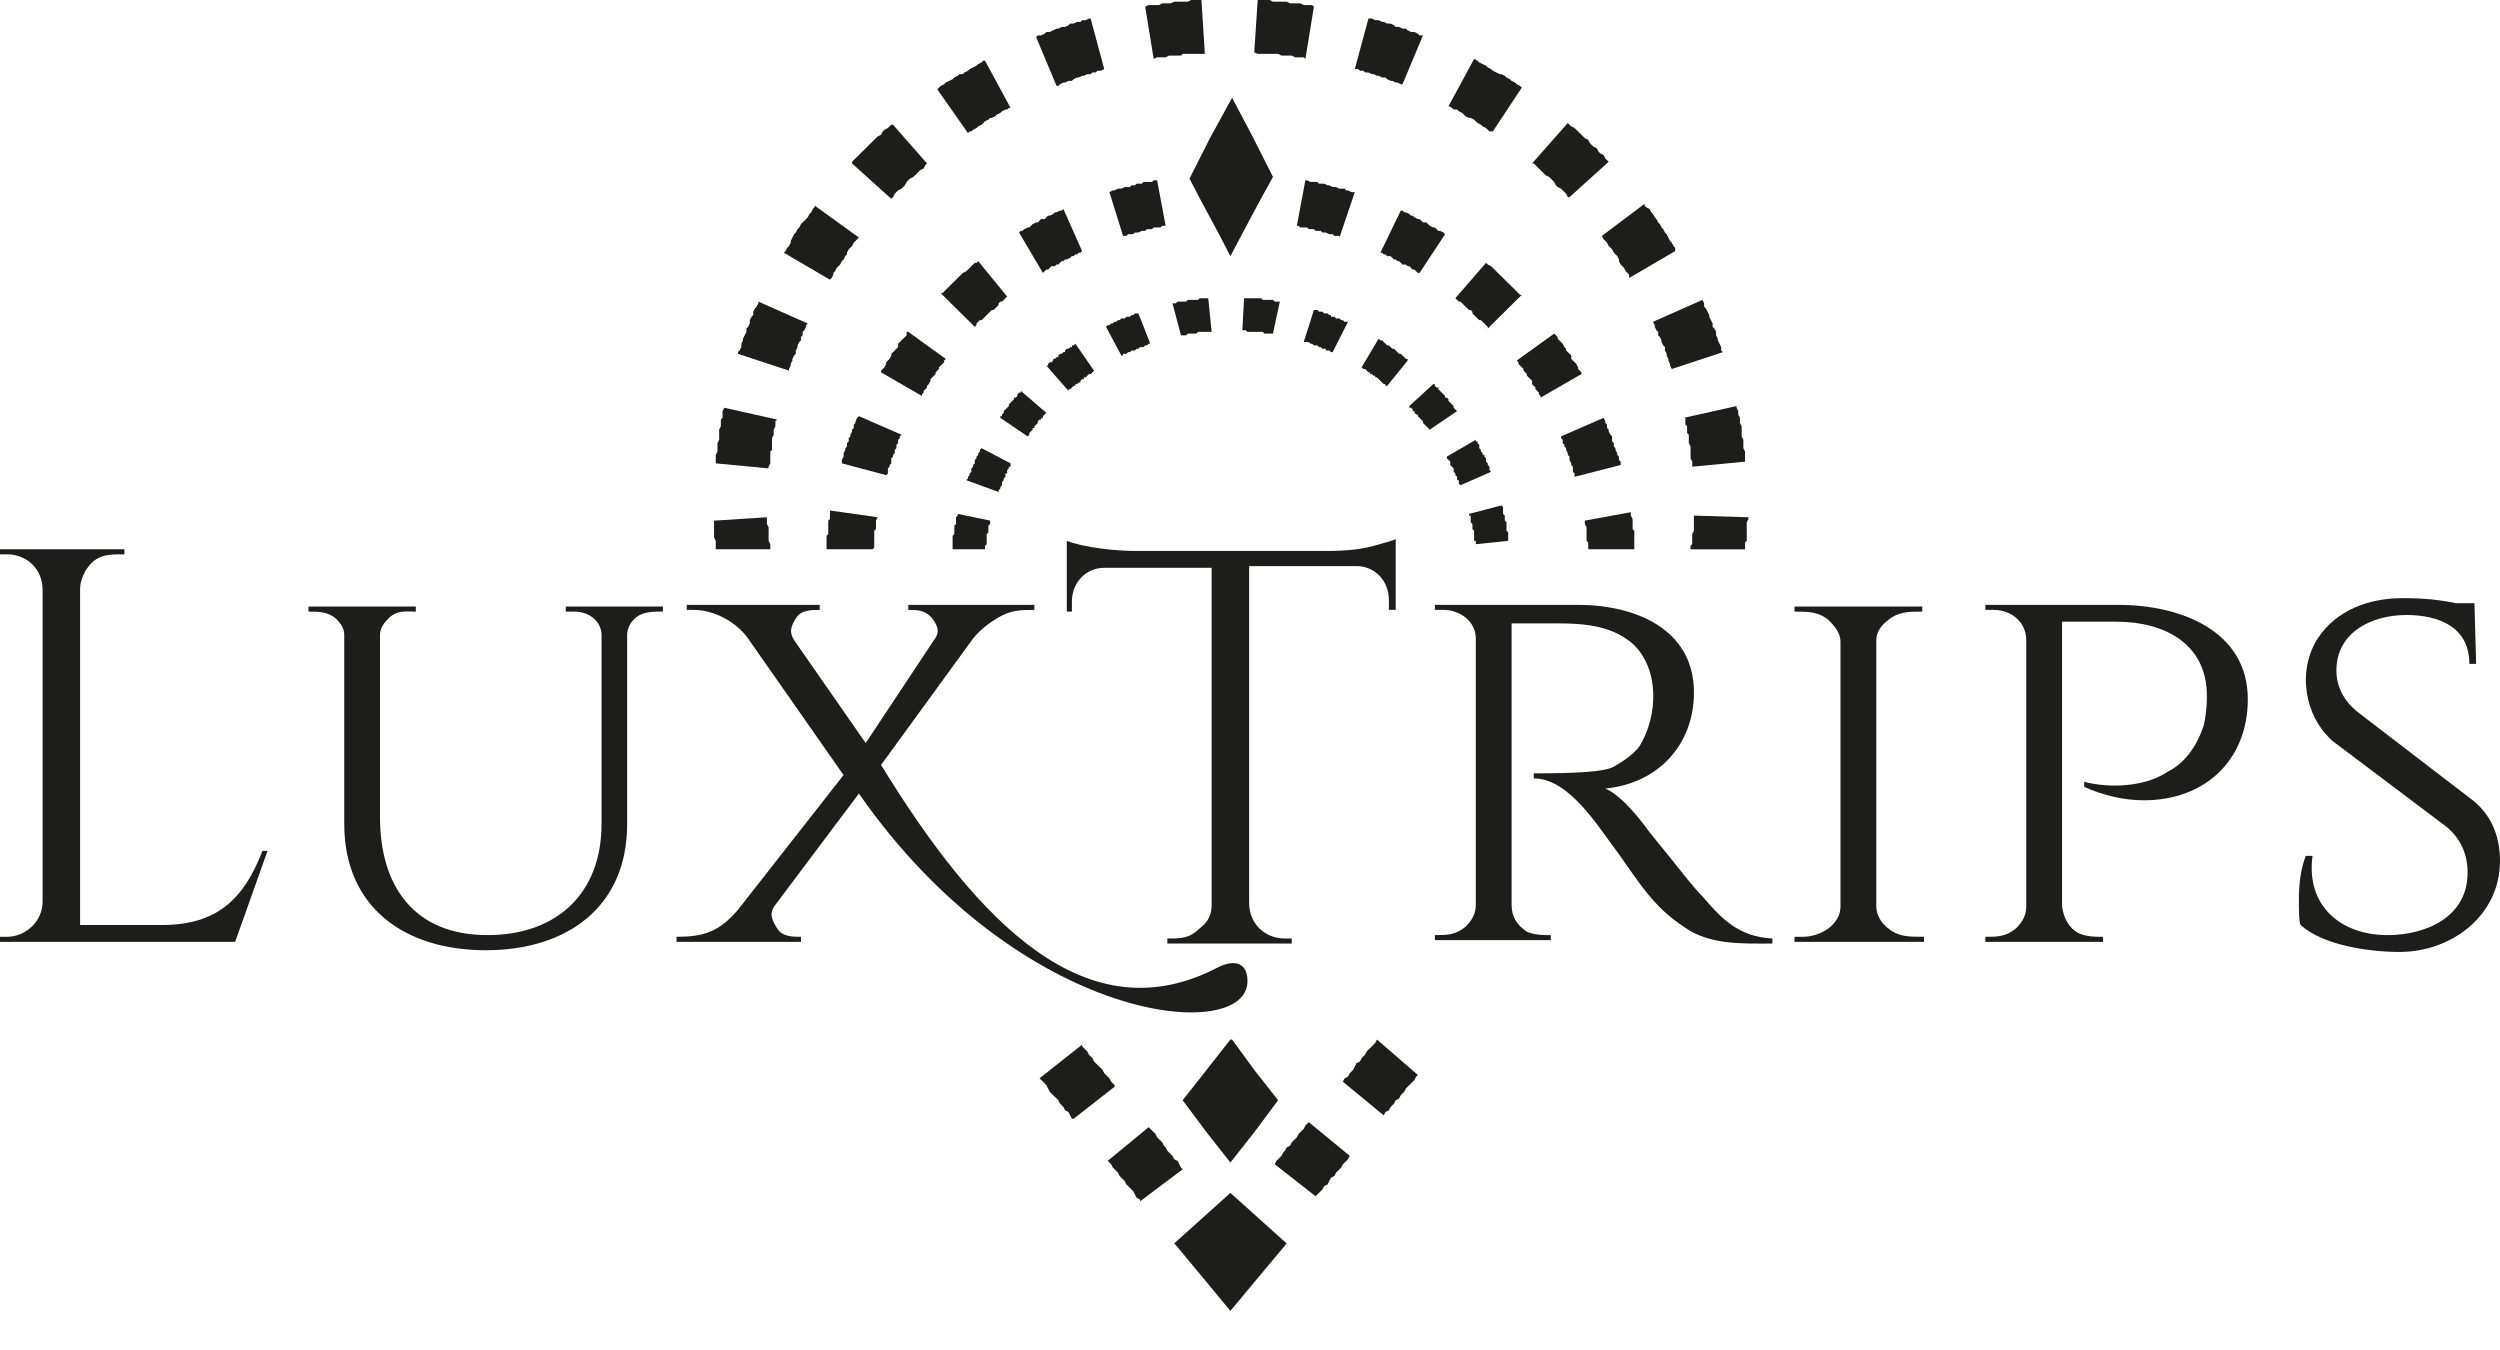 <svg width="50" height="27" viewBox="0 0 50 27" fill="none" xmlns="http://www.w3.org/2000/svg">
<g clip-path="url(#clip0_196_23)">
<path d="M29.414 10.312V10.345V10.379V10.412V10.446L29.448 10.48V10.514V10.547V10.581L29.482 10.615V10.648V10.682V10.716V10.749V10.783V10.817H29.516V10.851V10.884L30.164 10.817V10.783V10.749V10.716V10.682V10.648L30.13 10.615V10.581V10.547V10.514V10.48V10.446L30.096 10.412V10.379V10.345V10.312L30.061 10.278V10.244V10.21V10.177V10.143L30.027 10.109L29.38 10.278V10.312H29.414Z" fill="#1D1D1B"/>
<path d="M29.789 9.402V9.368V9.334L29.755 9.301V9.267L29.721 9.233V9.199V9.166L29.687 9.132V9.098H29.653V9.065L29.619 9.031V8.997L29.585 8.964V8.93V8.896L29.55 8.862V8.829H29.516V8.795L28.937 9.132V9.166L28.971 9.199L29.005 9.233V9.267V9.301L29.039 9.334L29.073 9.368V9.402V9.435L29.107 9.469V9.503L29.142 9.536V9.57V9.604H29.176V9.637V9.671L29.21 9.705L29.823 9.435L29.789 9.402Z" fill="#1D1D1B"/>
<path d="M29.107 8.189L29.073 8.155V8.121L29.039 8.087L29.005 8.054L28.97 8.02V7.986L28.936 7.953H28.902V7.919L28.868 7.885L28.834 7.852L28.8 7.818L28.766 7.784V7.75H28.732L28.698 7.717V7.683H28.664L28.186 8.121V8.155H28.221L28.255 8.189V8.222H28.289V8.256L28.323 8.29H28.357V8.323L28.391 8.357L28.425 8.391L28.459 8.424V8.458L28.493 8.492L28.527 8.525L28.561 8.559L28.596 8.593L29.141 8.222L29.107 8.189Z" fill="#1D1D1B"/>
<path d="M28.153 7.178H28.119L28.084 7.144L28.05 7.11L28.016 7.076H27.982L27.948 7.043L27.914 7.009L27.88 6.975H27.846L27.812 6.942L27.778 6.908H27.744L27.71 6.874L27.675 6.841L27.641 6.807H27.607L27.573 6.773L27.232 7.346L27.267 7.38H27.301L27.335 7.413L27.369 7.447H27.403V7.481H27.437L27.471 7.515H27.505V7.548H27.539L27.573 7.582L27.607 7.616L27.641 7.649L27.675 7.683H27.71V7.717H27.744L28.153 7.211V7.178Z" fill="#1D1D1B"/>
<path d="M26.176 6.841L26.21 6.874H26.244L26.278 6.908H26.312H26.346L26.381 6.942H26.415L26.449 6.975H26.483H26.517V7.009H26.551H26.585L26.619 7.043H26.653L26.96 6.436H26.926H26.892L26.858 6.403H26.824L26.79 6.369H26.755H26.721L26.687 6.335H26.653H26.619V6.301H26.585L26.551 6.268H26.517H26.483L26.449 6.234H26.415H26.381L26.346 6.2H26.312H26.278L26.074 6.841H26.108H26.142H26.176Z" fill="#1D1D1B"/>
<path d="M24.915 6.605L24.949 6.638H24.983H25.017H25.051H25.085H25.119H25.153H25.188H25.222H25.256L25.29 6.672H25.324H25.358H25.392H25.426H25.46L25.596 6.032H25.562H25.528H25.494L25.46 5.998H25.426H25.392H25.358H25.324H25.29H25.256L25.222 5.965H25.188H25.153H25.119H25.085H25.051H25.017H24.983H24.949H24.915H24.881L24.847 6.605H24.881H24.915Z" fill="#1D1D1B"/>
<path d="M33.878 10.345V10.413V10.446V10.48V10.547V10.581V10.615L33.844 10.682V10.716V10.783V10.817V10.884L33.81 10.918V10.986H34.901V10.918V10.851L34.935 10.817V10.75V10.682V10.615V10.581V10.514V10.446L34.969 10.379V10.345L33.878 10.312V10.345Z" fill="#1D1D1B"/>
<path d="M33.708 8.357V8.424V8.492L33.742 8.525V8.593V8.66L33.776 8.694V8.761V8.829V8.862L33.811 8.93V8.997V9.031V9.098V9.166L33.845 9.233V9.267V9.334L34.901 9.233V9.166V9.098V9.031L34.867 8.964V8.896V8.862V8.795L34.833 8.728V8.66V8.593V8.525L34.799 8.458V8.391V8.357L34.765 8.29V8.222L34.731 8.155V8.121L33.674 8.357H33.708Z" fill="#1D1D1B"/>
<path d="M33.06 6.436L33.095 6.504V6.537L33.129 6.605L33.163 6.638V6.706L33.197 6.74L33.231 6.807V6.841L33.265 6.908L33.299 6.942V7.009L33.333 7.076V7.11L33.367 7.178V7.211L33.401 7.279V7.312L33.435 7.38L34.458 7.043L34.424 7.009V6.942L34.39 6.874L34.356 6.807V6.773L34.322 6.706V6.638L34.288 6.571L34.253 6.537V6.47L34.219 6.403L34.185 6.335V6.301L34.151 6.234L34.117 6.167L34.083 6.133V6.066L34.049 5.998L33.06 6.436Z" fill="#1D1D1B"/>
<path d="M32.038 4.718L32.072 4.785L32.106 4.819L32.14 4.853L32.174 4.92L32.209 4.954L32.243 4.987L32.277 5.055L32.311 5.088L32.345 5.122L32.379 5.189V5.223L32.413 5.291L32.447 5.324L32.481 5.358L32.515 5.425L32.549 5.459L32.583 5.493V5.56L33.504 5.021V4.954L33.47 4.92L33.435 4.853L33.401 4.819L33.367 4.751L33.333 4.684L33.299 4.65L33.265 4.583L33.231 4.549L33.197 4.482L33.163 4.448L33.129 4.381L33.095 4.347L33.061 4.28L33.026 4.246L32.992 4.179L32.924 4.145L32.89 4.111V4.077L32.038 4.718Z" fill="#1D1D1B"/>
<path d="M30.709 3.302L30.777 3.37L30.811 3.403L30.845 3.437L30.879 3.471L30.913 3.505L30.982 3.538L31.015 3.572L31.05 3.606L31.084 3.639L31.118 3.707L31.152 3.74L31.22 3.774L31.254 3.808L31.288 3.841L31.322 3.875L31.356 3.943H31.39L32.174 3.235L32.14 3.201L32.106 3.168L32.072 3.1L32.004 3.066L31.97 3.033L31.936 2.965L31.868 2.932L31.834 2.898L31.799 2.864L31.765 2.797L31.697 2.763L31.663 2.729L31.629 2.696L31.561 2.628L31.527 2.595L31.493 2.561L31.424 2.527L31.39 2.494L31.356 2.46L30.641 3.269H30.675L30.709 3.302Z" fill="#1D1D1B"/>
<path d="M29.039 2.157L29.073 2.19H29.141L29.175 2.224L29.243 2.258L29.277 2.292L29.311 2.325L29.38 2.359H29.414L29.482 2.393L29.516 2.426L29.55 2.46L29.618 2.494L29.652 2.527L29.721 2.561L29.755 2.595L29.789 2.628H29.857L30.436 1.752L30.402 1.719L30.334 1.685L30.3 1.651L30.232 1.618L30.198 1.584L30.13 1.55L30.096 1.516L30.027 1.483H29.993L29.925 1.449L29.857 1.415L29.823 1.382L29.755 1.348L29.721 1.314L29.652 1.281L29.584 1.247L29.55 1.213L29.482 1.179L28.971 2.123L29.039 2.157Z" fill="#1D1D1B"/>
<path d="M27.198 1.415H27.267L27.301 1.449H27.369L27.437 1.483H27.471L27.539 1.516H27.573L27.642 1.55H27.71L27.744 1.584L27.812 1.617H27.846L27.914 1.651H27.948L28.016 1.685H28.05L28.459 0.708H28.391L28.357 0.674L28.289 0.64H28.221L28.153 0.606L28.119 0.573H28.05L27.982 0.539H27.914L27.88 0.505L27.812 0.472H27.744L27.676 0.438H27.642L27.573 0.404H27.505L27.437 0.371H27.369L27.096 1.382H27.164L27.198 1.415Z" fill="#1D1D1B"/>
<path d="M25.222 1.078H25.256H25.324H25.392H25.46H25.494H25.563L25.631 1.112H25.665H25.733H25.801H25.835L25.904 1.146H25.972H26.04H26.074L26.108 1.179L26.278 0.135L26.244 0.101H26.176H26.108H26.074L26.006 0.067H25.938H25.869H25.801L25.733 0.034H25.665H25.597H25.529H25.46L25.392 0H25.358H25.29H25.222H25.154L25.085 1.045L25.154 1.078H25.222Z" fill="#1D1D1B"/>
<path d="M31.697 10.446V10.48L31.731 10.547V10.581V10.615V10.682V10.716V10.749V10.817L31.765 10.851V10.884V10.952V10.985H32.686V10.918V10.884V10.817V10.783V10.716V10.682V10.615L32.652 10.581V10.514V10.48V10.412V10.379L32.617 10.311V10.278V10.244L31.697 10.412V10.446Z" fill="#1D1D1B"/>
<path d="M31.254 8.795V8.862L31.288 8.896V8.93L31.322 8.963V8.997L31.356 9.065V9.098L31.39 9.132V9.166V9.199L31.424 9.267V9.3L31.458 9.334V9.368V9.435L31.492 9.469V9.503V9.536L32.413 9.3V9.233L32.379 9.199V9.132L32.344 9.098V9.065L32.31 8.997V8.963L32.276 8.93V8.862L32.242 8.829V8.761V8.728L32.208 8.694L32.174 8.627V8.593L32.14 8.559V8.492L32.106 8.458V8.424L32.072 8.357L31.22 8.728V8.761L31.254 8.795Z" fill="#1D1D1B"/>
<path d="M30.368 7.279L30.402 7.312L30.436 7.346L30.47 7.38V7.413L30.504 7.447L30.538 7.481V7.515L30.573 7.548L30.607 7.582L30.641 7.616V7.683L30.675 7.717L30.709 7.75V7.784L30.743 7.818L30.777 7.852V7.885L30.811 7.919V7.953L31.629 7.481V7.447L31.595 7.413L31.561 7.38V7.346L31.527 7.279L31.493 7.245L31.459 7.211L31.425 7.178V7.11L31.391 7.076L31.357 7.043L31.322 7.009V6.975L31.288 6.942L31.254 6.874L31.22 6.841L31.186 6.807L31.152 6.773V6.74L31.118 6.706L31.084 6.672L30.334 7.211L30.368 7.245V7.279Z" fill="#1D1D1B"/>
<path d="M30.402 5.897L30.368 5.863L30.334 5.83L30.3 5.796L30.266 5.762L30.232 5.729L30.198 5.695L30.163 5.661L30.129 5.627L30.095 5.594L30.061 5.56L30.027 5.526L29.993 5.493L29.959 5.459L29.925 5.425L29.891 5.392L29.857 5.358L29.823 5.324L29.755 5.29L29.72 5.257L29.107 5.964L29.141 5.998L29.175 6.032H29.209L29.243 6.065L29.277 6.099L29.311 6.133L29.346 6.167L29.38 6.2H29.414L29.448 6.234V6.268L29.482 6.301L29.516 6.335L29.55 6.369L29.584 6.402H29.618L29.652 6.436L29.686 6.47L29.72 6.504L29.755 6.537V6.571L30.436 5.897H30.402Z" fill="#1D1D1B"/>
<path d="M28.391 4.381H28.357L28.289 4.347L28.255 4.313H28.22L28.186 4.28L28.118 4.246H28.084L28.05 4.212H28.016L27.607 5.055H27.641L27.675 5.088H27.709L27.743 5.122H27.811L27.846 5.156L27.88 5.189H27.914L27.948 5.223H27.982L28.016 5.257L28.05 5.291H28.118L28.152 5.324H28.186L28.22 5.358L28.255 5.392H28.289L28.323 5.425L28.357 5.459H28.391L28.902 4.684L28.868 4.65L28.8 4.617H28.766L28.732 4.583L28.698 4.549H28.663L28.595 4.515L28.561 4.482L28.527 4.448H28.459L28.425 4.414L28.391 4.381Z" fill="#1D1D1B"/>
<path d="M26.21 3.639L26.142 3.606H26.107L25.937 4.516H25.971L26.005 4.549H26.073H26.107H26.142L26.176 4.583H26.244H26.278L26.312 4.617H26.346H26.414L26.448 4.65H26.482H26.516L26.585 4.684H26.619H26.653L26.687 4.718H26.755H26.789V4.751L27.096 3.842H27.062H27.028L26.959 3.808H26.925L26.891 3.774H26.823H26.789L26.721 3.741H26.687H26.653L26.585 3.707H26.55L26.482 3.673H26.448H26.38L26.346 3.639H26.312H26.244H26.21Z" fill="#1D1D1B"/>
<path d="M26.176 22.443L26.108 22.51L26.074 22.577L26.04 22.611L25.971 22.678L25.937 22.746L25.903 22.78L25.835 22.847L25.801 22.914L25.733 22.948L25.699 23.015L25.665 23.049L25.631 23.116L25.562 23.184L25.528 23.218L25.494 23.285L26.312 23.925L26.346 23.892L26.414 23.824L26.448 23.791L26.483 23.723L26.551 23.689L26.585 23.622L26.619 23.555L26.687 23.521L26.721 23.453L26.755 23.42L26.823 23.352L26.858 23.285L26.892 23.251L26.96 23.184L26.994 23.116L26.176 22.443Z" fill="#1D1D1B"/>
<path d="M27.505 20.859L27.437 20.926L27.403 20.96L27.335 21.027L27.3 21.095L27.232 21.162L27.198 21.23L27.13 21.263L27.096 21.331L27.062 21.398L26.994 21.465L26.96 21.533L26.892 21.566L26.857 21.634L27.675 22.308L27.709 22.24L27.778 22.207L27.812 22.139L27.88 22.072L27.914 22.005L27.982 21.971L28.016 21.903L28.084 21.836L28.119 21.769L28.187 21.701L28.221 21.668L28.289 21.6L28.323 21.533L28.357 21.499L27.539 20.791L27.505 20.859Z" fill="#1D1D1B"/>
<path d="M24.608 5.122C24.915 4.549 25.119 4.145 25.46 3.538L25.051 2.73L24.642 1.955L24.199 2.763L23.79 3.572C24.063 4.111 24.335 4.583 24.608 5.122Z" fill="#1D1D1B"/>
<path d="M19.393 2.628H19.427L19.461 2.595L19.529 2.561L19.564 2.527L19.632 2.494L19.666 2.46L19.7 2.426L19.768 2.393L19.802 2.359H19.836L19.904 2.325L19.939 2.291L20.007 2.258L20.041 2.224L20.109 2.19H20.143L20.177 2.157H20.211L19.7 1.213H19.666L19.632 1.247L19.564 1.281L19.529 1.314L19.461 1.348L19.393 1.382L19.359 1.415L19.291 1.449L19.257 1.483H19.189L19.155 1.516L19.086 1.55L19.052 1.584L18.984 1.617L18.916 1.651L18.882 1.685L18.814 1.719L18.78 1.752L18.746 1.786L19.359 2.662L19.393 2.628Z" fill="#1D1D1B"/>
<path d="M21.37 7.784H21.404L21.439 7.75L21.473 7.717H21.507V7.683H21.541L21.575 7.649H21.609V7.616L21.643 7.582H21.677V7.548H21.711L21.745 7.515L21.779 7.481H21.813L21.848 7.447L21.881 7.414L21.507 6.874L21.473 6.908H21.439V6.942H21.404L21.37 6.975H21.336L21.302 7.009V7.043H21.268L21.234 7.077H21.2L21.166 7.11V7.144H21.132L21.098 7.178H21.064V7.211L21.029 7.245H20.995L20.961 7.279V7.312H20.927L21.37 7.818V7.784Z" fill="#1D1D1B"/>
<path d="M20.893 5.425L20.927 5.392H20.961L20.995 5.358L21.029 5.324H21.097L21.131 5.291H21.165L21.199 5.257L21.233 5.223H21.267L21.302 5.189H21.336L21.404 5.156L21.438 5.122H21.472L21.506 5.088H21.54L21.574 5.055H21.608L21.642 5.021L21.267 4.179L21.233 4.212H21.199L21.131 4.246H21.097L21.063 4.28L20.995 4.313H20.961L20.927 4.347L20.893 4.381H20.824L20.79 4.414L20.756 4.448H20.722L20.654 4.482L20.62 4.516L20.586 4.549H20.552L20.484 4.583L20.45 4.617H20.415L20.381 4.65L20.858 5.459L20.893 5.425Z" fill="#1D1D1B"/>
<path d="M16.633 5.56L16.667 5.493V5.459L16.701 5.425L16.735 5.358L16.769 5.324L16.803 5.29L16.837 5.223L16.871 5.189L16.905 5.122L16.939 5.088V5.055L16.973 4.987L17.008 4.954L17.042 4.92L17.076 4.852L17.11 4.819L17.144 4.785L17.178 4.751L16.292 4.111V4.145L16.258 4.178L16.224 4.246L16.189 4.28L16.155 4.347L16.121 4.381L16.053 4.448L16.019 4.482L15.985 4.549L15.951 4.583L15.917 4.65L15.883 4.684L15.849 4.751L15.815 4.819V4.852L15.78 4.92L15.746 4.954L15.712 5.021L15.678 5.055L16.599 5.594L16.633 5.56Z" fill="#1D1D1B"/>
<path d="M17.825 3.976L17.86 3.943L17.894 3.875L17.928 3.841L17.962 3.808L18.03 3.774L18.064 3.74L18.098 3.707L18.132 3.639L18.166 3.606L18.2 3.572L18.268 3.538L18.303 3.504L18.337 3.471L18.371 3.437L18.405 3.403L18.473 3.37L18.507 3.302L18.541 3.269L17.86 2.494H17.825L17.791 2.527L17.757 2.561L17.689 2.595L17.655 2.628L17.621 2.696L17.553 2.729L17.519 2.763L17.485 2.797L17.416 2.864L17.382 2.898L17.348 2.932L17.314 2.965L17.246 3.033L17.212 3.066L17.178 3.1L17.11 3.167L17.076 3.201L17.041 3.235V3.269L17.825 3.976Z" fill="#1D1D1B"/>
<path d="M19.53 6.504V6.47L19.564 6.436L19.598 6.403H19.632L19.666 6.369L19.7 6.335L19.734 6.301L19.768 6.268L19.802 6.234L19.836 6.2H19.87L19.905 6.167L19.939 6.133L19.973 6.099V6.066L20.007 6.032H20.041L20.075 5.998L20.109 5.964L20.143 5.931L19.564 5.223L19.53 5.257H19.496L19.462 5.291L19.427 5.324L19.393 5.358L19.359 5.392L19.325 5.425L19.257 5.459L19.223 5.493L19.189 5.526L19.155 5.56L19.121 5.594L19.087 5.628L19.052 5.661L19.018 5.695L18.984 5.729L18.95 5.762L18.916 5.796L18.882 5.83L18.848 5.863H18.814L19.496 6.537L19.53 6.504Z" fill="#1D1D1B"/>
<path d="M21.165 1.718L21.199 1.685L21.267 1.651H21.302L21.37 1.617H21.438L21.472 1.584L21.54 1.55H21.574L21.642 1.516H21.677L21.745 1.483H21.813L21.847 1.449H21.915L21.949 1.415H22.017L22.085 1.382L21.813 0.371H21.779L21.711 0.404H21.642L21.608 0.438H21.54L21.472 0.472H21.404L21.37 0.505L21.302 0.539H21.233L21.165 0.573H21.131L21.063 0.606L20.995 0.64H20.927L20.893 0.674L20.824 0.708H20.756L20.722 0.741L21.131 1.718H21.165Z" fill="#1D1D1B"/>
<path d="M23.074 1.179L23.142 1.146H23.211H23.245H23.313L23.381 1.112H23.415H23.483H23.551H23.62L23.654 1.078H23.722H23.79H23.824H23.892H23.96H24.029H24.063H24.097L24.029 0H23.96H23.892H23.824L23.756 0.034H23.688H23.62H23.551H23.483L23.415 0.067H23.347H23.279H23.245L23.177 0.101H23.108H23.04H22.972L22.904 0.135L23.074 1.179Z" fill="#1D1D1B"/>
<path d="M23.654 6.706H23.688H23.722L23.756 6.672H23.79H23.824H23.858H23.892H23.926L23.96 6.638H23.995H24.029H24.063H24.097H24.131H24.165H24.199H24.233L24.165 5.965H24.131H24.097H24.063H24.029H23.995L23.96 5.998H23.926H23.892H23.858H23.824H23.79H23.756L23.722 6.032H23.688H23.654H23.62H23.585H23.552L23.517 6.066H23.483H23.449L23.62 6.706H23.654Z" fill="#1D1D1B"/>
<path d="M22.495 4.718H22.529L22.563 4.684H22.597H22.665L22.699 4.65H22.733H22.767L22.836 4.617H22.87H22.904L22.938 4.583H23.006H23.04L23.074 4.549H23.108H23.176H23.21L23.245 4.516H23.313L23.142 3.606H23.074L23.04 3.639H22.972H22.938H22.87L22.836 3.673H22.767H22.733L22.699 3.707H22.631L22.597 3.741H22.529H22.495L22.427 3.774H22.392H22.358L22.29 3.808H22.256L22.188 3.842L22.461 4.718H22.495Z" fill="#1D1D1B"/>
<path d="M14.281 10.514V10.581V10.615V10.682V10.749L14.315 10.817V10.851V10.918V10.985H15.406V10.918V10.884L15.372 10.817V10.783V10.716V10.682V10.648V10.581V10.547L15.338 10.48V10.446V10.413V10.345L14.281 10.413V10.446V10.514Z" fill="#1D1D1B"/>
<path d="M22.427 7.11H22.461V7.076H22.495H22.529L22.563 7.043H22.597L22.631 7.009H22.665H22.7L22.734 6.975H22.768L22.802 6.942H22.836H22.87L22.904 6.908H22.938L22.972 6.874H23.006L22.768 6.268H22.734H22.7L22.665 6.301H22.631L22.597 6.335H22.563H22.529L22.495 6.369H22.461H22.427L22.393 6.402H22.359L22.325 6.436H22.291L22.256 6.47H22.222L22.188 6.504H22.154L22.12 6.537L22.427 7.11Z" fill="#1D1D1B"/>
<path d="M20.177 8.087V8.121L20.143 8.155L20.109 8.188L20.075 8.222V8.256L20.041 8.29V8.323H20.007V8.357L20.552 8.728L20.586 8.694V8.66L20.62 8.627L20.654 8.593V8.559H20.689V8.525L20.723 8.492L20.757 8.458V8.424L20.791 8.391H20.825V8.357H20.859V8.323L20.893 8.29L20.927 8.256L20.416 7.818V7.851H20.382L20.348 7.885V7.919L20.314 7.953H20.279V7.986L20.245 8.02L20.211 8.054L20.177 8.087Z" fill="#1D1D1B"/>
<path d="M19.973 9.806L20.007 9.772V9.739L20.041 9.705V9.671V9.638L20.075 9.604V9.57L20.109 9.536V9.503V9.469H20.143V9.435V9.402L20.177 9.368V9.334H20.211V9.301V9.267L19.632 8.964L19.598 8.997V9.031L19.564 9.065V9.098L19.53 9.132V9.166L19.496 9.199V9.233V9.267L19.462 9.301V9.334L19.427 9.368V9.402V9.435L19.393 9.469V9.503L19.359 9.536V9.57L19.325 9.604L19.973 9.84V9.806Z" fill="#1D1D1B"/>
<path d="M23.62 23.352L23.586 23.285L23.552 23.218L23.484 23.184L23.45 23.116L23.415 23.083L23.347 23.015L23.313 22.948L23.279 22.914L23.245 22.847L23.177 22.78L23.143 22.746L23.109 22.678L23.041 22.611L23.006 22.577L22.972 22.544L22.154 23.218L22.223 23.285L22.257 23.352L22.291 23.386L22.359 23.453L22.393 23.521L22.427 23.555L22.495 23.622L22.529 23.689L22.563 23.723L22.631 23.791L22.666 23.824L22.7 23.892L22.734 23.959L22.802 23.993V24.026L23.654 23.386L23.62 23.352Z" fill="#1D1D1B"/>
<path d="M22.291 21.701L22.223 21.634L22.188 21.566L22.154 21.533L22.086 21.465L22.052 21.398L21.984 21.331L21.95 21.297L21.882 21.229L21.848 21.162L21.779 21.095L21.745 21.027L21.711 20.994L21.643 20.926V20.892L20.791 21.566L20.825 21.6L20.859 21.634L20.927 21.701L20.961 21.769L20.995 21.836L21.064 21.903L21.098 21.937L21.166 22.005L21.2 22.072L21.268 22.139L21.302 22.207L21.37 22.24L21.404 22.308L21.439 22.375H21.473L22.291 21.735V21.701Z" fill="#1D1D1B"/>
<path d="M15.371 9.334L15.406 9.267V9.233V9.166V9.098V9.031L15.44 8.997V8.93V8.862V8.829V8.761L15.474 8.694V8.66V8.593L15.508 8.525V8.492V8.424L15.542 8.391L14.485 8.155L14.451 8.222V8.29V8.357L14.417 8.391V8.458V8.525L14.383 8.593V8.66V8.728V8.795L14.349 8.862V8.896V8.963V9.031L14.315 9.098V9.166V9.233V9.267L15.371 9.368V9.334Z" fill="#1D1D1B"/>
<path d="M23.483 24.869L23.517 24.902L24.608 26.217L25.733 24.869L24.608 23.858L23.483 24.869Z" fill="#1D1D1B"/>
<path d="M24.608 20.791L24.131 21.398L23.653 22.005L24.131 22.645L24.608 23.251L25.085 22.645L25.562 22.005L25.085 21.398L24.642 20.791H24.608Z" fill="#1D1D1B"/>
<path d="M16.599 10.21V10.278V10.312V10.379L16.565 10.413V10.48V10.514V10.581V10.615V10.682L16.531 10.716V10.783V10.817V10.884V10.918V10.985H17.451L17.485 10.952V10.884V10.851V10.817V10.75V10.716V10.682V10.615L17.519 10.581V10.547V10.48V10.446V10.413L17.553 10.345L16.599 10.21Z" fill="#1D1D1B"/>
<path d="M15.78 7.38L15.814 7.312V7.279L15.848 7.211V7.177L15.883 7.11L15.917 7.076V7.009L15.951 6.942V6.908L15.985 6.841L16.019 6.807V6.739L16.053 6.706V6.638L16.087 6.605L16.121 6.537V6.504L16.155 6.47L15.167 6.032V6.065L15.133 6.133L15.099 6.167L15.065 6.234V6.301L15.03 6.335L14.996 6.402V6.47L14.962 6.537L14.928 6.571V6.638L14.894 6.706L14.86 6.773V6.807L14.826 6.874V6.942L14.792 7.009L14.758 7.043V7.076L15.78 7.413V7.38Z" fill="#1D1D1B"/>
<path d="M18.439 7.885L18.473 7.852V7.818L18.507 7.784L18.541 7.751V7.717L18.575 7.683L18.61 7.616V7.582L18.644 7.548L18.678 7.515L18.712 7.481V7.447L18.746 7.414L18.78 7.38V7.346L18.814 7.312L18.848 7.279L18.882 7.245V7.211L18.916 7.178L18.166 6.638H18.132V6.706L18.098 6.74L18.064 6.773L18.03 6.807L17.996 6.841L17.962 6.874V6.942L17.928 6.975L17.894 7.009L17.86 7.043L17.826 7.077V7.11L17.791 7.178L17.757 7.211L17.723 7.245V7.279L17.689 7.346L17.655 7.38L17.621 7.414V7.447L18.439 7.919V7.885Z" fill="#1D1D1B"/>
<path d="M17.724 9.503L17.758 9.469V9.435V9.368L17.792 9.334V9.301L17.826 9.267V9.199V9.166L17.86 9.132V9.098L17.894 9.065V8.997L17.928 8.964V8.93V8.896L17.962 8.862V8.795L17.996 8.761V8.728L18.03 8.694L17.178 8.323L17.144 8.357L17.11 8.424V8.458L17.076 8.492V8.559L17.042 8.593V8.627L17.008 8.694V8.728L16.974 8.761V8.829L16.94 8.862V8.93L16.906 8.964V8.997L16.872 9.065V9.098V9.132L16.837 9.199V9.233V9.267L17.724 9.503Z" fill="#1D1D1B"/>
<path d="M19.7 10.952V10.918L19.734 10.884V10.851V10.817V10.783V10.749V10.716V10.682L19.768 10.648V10.615V10.581V10.547V10.514L19.802 10.48V10.446V10.412L19.154 10.278V10.311L19.12 10.345V10.379V10.412V10.446V10.48L19.086 10.514V10.547V10.581V10.615V10.648V10.682L19.052 10.716V10.749V10.783V10.817V10.851V10.884V10.918V10.952V10.985H19.7V10.952Z" fill="#1D1D1B"/>
<path d="M49.455 16.006L47.171 14.254C46.864 14.018 46.728 13.715 46.728 13.412C46.728 12.637 47.444 12.3 48.126 12.3C48.773 12.3 49.387 12.536 49.387 13.277H49.523L49.489 12.064H49.114C48.807 11.996 48.467 11.963 48.057 11.963C47.376 11.963 46.728 12.199 46.353 12.771C45.944 13.412 46.081 14.322 46.66 14.827L48.943 16.546C49.216 16.782 49.352 17.085 49.352 17.455C49.352 18.331 48.535 18.702 47.751 18.702C46.796 18.702 46.115 18.096 46.251 17.118H46.115C46.012 17.388 45.978 17.691 45.978 17.961C45.978 18.23 45.978 18.433 46.012 18.5C46.455 18.904 47.376 19.039 47.989 19.039C49.046 19.039 50 18.298 50 17.22C50 16.68 49.795 16.276 49.455 16.006Z" fill="#1D1D1B"/>
<path d="M37.764 18.567C37.628 18.466 37.526 18.298 37.526 18.129V12.805C37.526 12.637 37.628 12.502 37.764 12.401C37.969 12.232 38.173 12.232 38.446 12.232V12.131H35.89V12.232C36.162 12.232 36.367 12.232 36.571 12.401C36.708 12.536 36.81 12.67 36.81 12.839V18.129C36.81 18.5 36.401 18.736 36.06 18.736H35.89V18.837H38.48V18.736C38.173 18.736 37.969 18.736 37.764 18.567Z" fill="#1D1D1B"/>
<path d="M34.049 17.927C33.879 17.759 33.674 17.489 33.402 17.152C33.129 16.815 32.993 16.647 32.993 16.647C32.652 16.175 32.345 15.871 32.106 15.771C33.163 15.669 33.879 14.894 33.879 13.85C33.879 12.569 32.686 12.097 31.561 12.097H28.698V12.198H28.869C29.209 12.198 29.516 12.434 29.516 12.771V18.096C29.516 18.264 29.448 18.399 29.312 18.534C29.107 18.702 28.937 18.702 28.698 18.702V18.803H31.016V18.702C30.846 18.702 30.709 18.702 30.539 18.635C30.334 18.5 30.232 18.331 30.232 18.096V12.468H30.846C31.459 12.468 32.141 12.434 32.652 12.873C33.197 13.378 33.163 14.321 32.788 14.928C32.686 15.063 32.516 15.198 32.277 15.332C32.106 15.434 31.561 15.467 30.675 15.467V15.568C31.391 15.568 31.97 16.546 32.379 17.085C32.788 17.657 33.061 18.129 33.674 18.534C34.186 18.904 34.833 18.871 35.447 18.871V18.77C34.765 18.736 34.424 18.365 34.049 17.927Z" fill="#1D1D1B"/>
<path d="M27.914 12.198V10.783C27.846 10.817 27.709 10.851 27.471 10.918C27.232 10.985 26.926 11.019 26.551 11.019H22.699C22.324 11.019 21.677 10.952 21.336 10.817V12.232H21.438V12.03C21.438 11.659 21.711 11.356 22.086 11.356H24.233V18.096C24.233 18.298 24.165 18.433 23.994 18.567C23.79 18.77 23.619 18.77 23.347 18.77V18.871H25.835V18.77H25.699C25.29 18.77 24.983 18.466 24.983 18.062V11.322H27.13C27.505 11.322 27.778 11.626 27.778 11.996V12.198H27.914Z" fill="#1D1D1B"/>
<path d="M42.366 12.097H39.707V12.198H39.877C40.218 12.198 40.525 12.434 40.525 12.805V18.129C40.525 18.298 40.457 18.433 40.321 18.567C40.116 18.736 39.946 18.736 39.707 18.736V18.837H42.059V18.736C41.888 18.736 41.752 18.736 41.582 18.669C41.377 18.567 41.275 18.365 41.241 18.129V12.434H42.331C43.286 12.434 44.138 12.873 44.138 13.917C44.138 14.187 44.104 14.389 44.07 14.524C43.933 14.928 43.695 15.265 43.354 15.434C42.911 15.737 42.195 15.771 41.684 15.636V15.737C42.059 15.905 42.468 16.006 42.877 16.006C44.104 16.006 44.956 15.198 44.956 13.985C44.956 12.603 43.592 12.097 42.366 12.097Z" fill="#1D1D1B"/>
<path d="M24.949 19.612C24.949 19.275 24.71 19.174 24.369 19.342C21.745 20.724 19.564 18.466 17.621 15.299L19.461 12.771C19.598 12.603 19.768 12.468 19.938 12.367C20.211 12.198 20.416 12.198 20.688 12.198V12.097H18.166V12.198C18.337 12.198 18.507 12.198 18.643 12.367C18.745 12.502 18.814 12.637 18.677 12.805L17.314 14.861L15.883 12.805C15.78 12.637 15.814 12.536 15.917 12.367C16.019 12.198 16.223 12.198 16.394 12.198V12.097H13.735V12.198H13.872C14.281 12.198 14.724 12.434 14.962 12.771L16.871 15.501L14.758 18.197C14.383 18.635 14.076 18.736 13.531 18.736V18.837H16.019V18.736C15.848 18.736 15.644 18.736 15.542 18.567C15.439 18.399 15.371 18.264 15.508 18.096L17.178 15.871C20.416 20.522 24.983 20.892 24.949 19.612Z" fill="#1D1D1B"/>
<path d="M3.238 18.5H1.602V11.794C1.602 11.659 1.636 11.558 1.704 11.424C1.909 11.086 2.147 11.086 2.488 11.086V10.985H0V11.086H0.136C0.545 11.086 0.852 11.39 0.852 11.794V18.028C0.852 18.433 0.511 18.736 0.136 18.736H0V18.837H4.703L5.351 17.017H5.249C4.874 17.994 4.329 18.5 3.238 18.5Z" fill="#1D1D1B"/>
<path d="M11.316 12.232H11.486C11.793 12.232 12.031 12.434 12.031 12.704V16.478C12.031 17.86 11.145 18.702 9.748 18.702C8.282 18.702 7.6 17.725 7.6 16.343V12.704C7.6 12.569 7.669 12.468 7.771 12.367C7.941 12.198 8.112 12.232 8.316 12.232V12.131H6.169V12.232C6.373 12.232 6.544 12.232 6.714 12.367C6.817 12.468 6.885 12.569 6.885 12.704V16.478C6.885 18.163 8.112 19.005 9.714 19.005C11.316 19.005 12.543 18.163 12.543 16.478V12.704C12.543 12.603 12.577 12.536 12.611 12.468C12.781 12.232 12.986 12.232 13.258 12.232V12.131H11.316V12.232Z" fill="#1D1D1B"/>
</g>
<defs>
<clipPath id="clip0_196_23">
<rect width="50" height="26.4" fill="white"/>
</clipPath>
</defs>
</svg>

